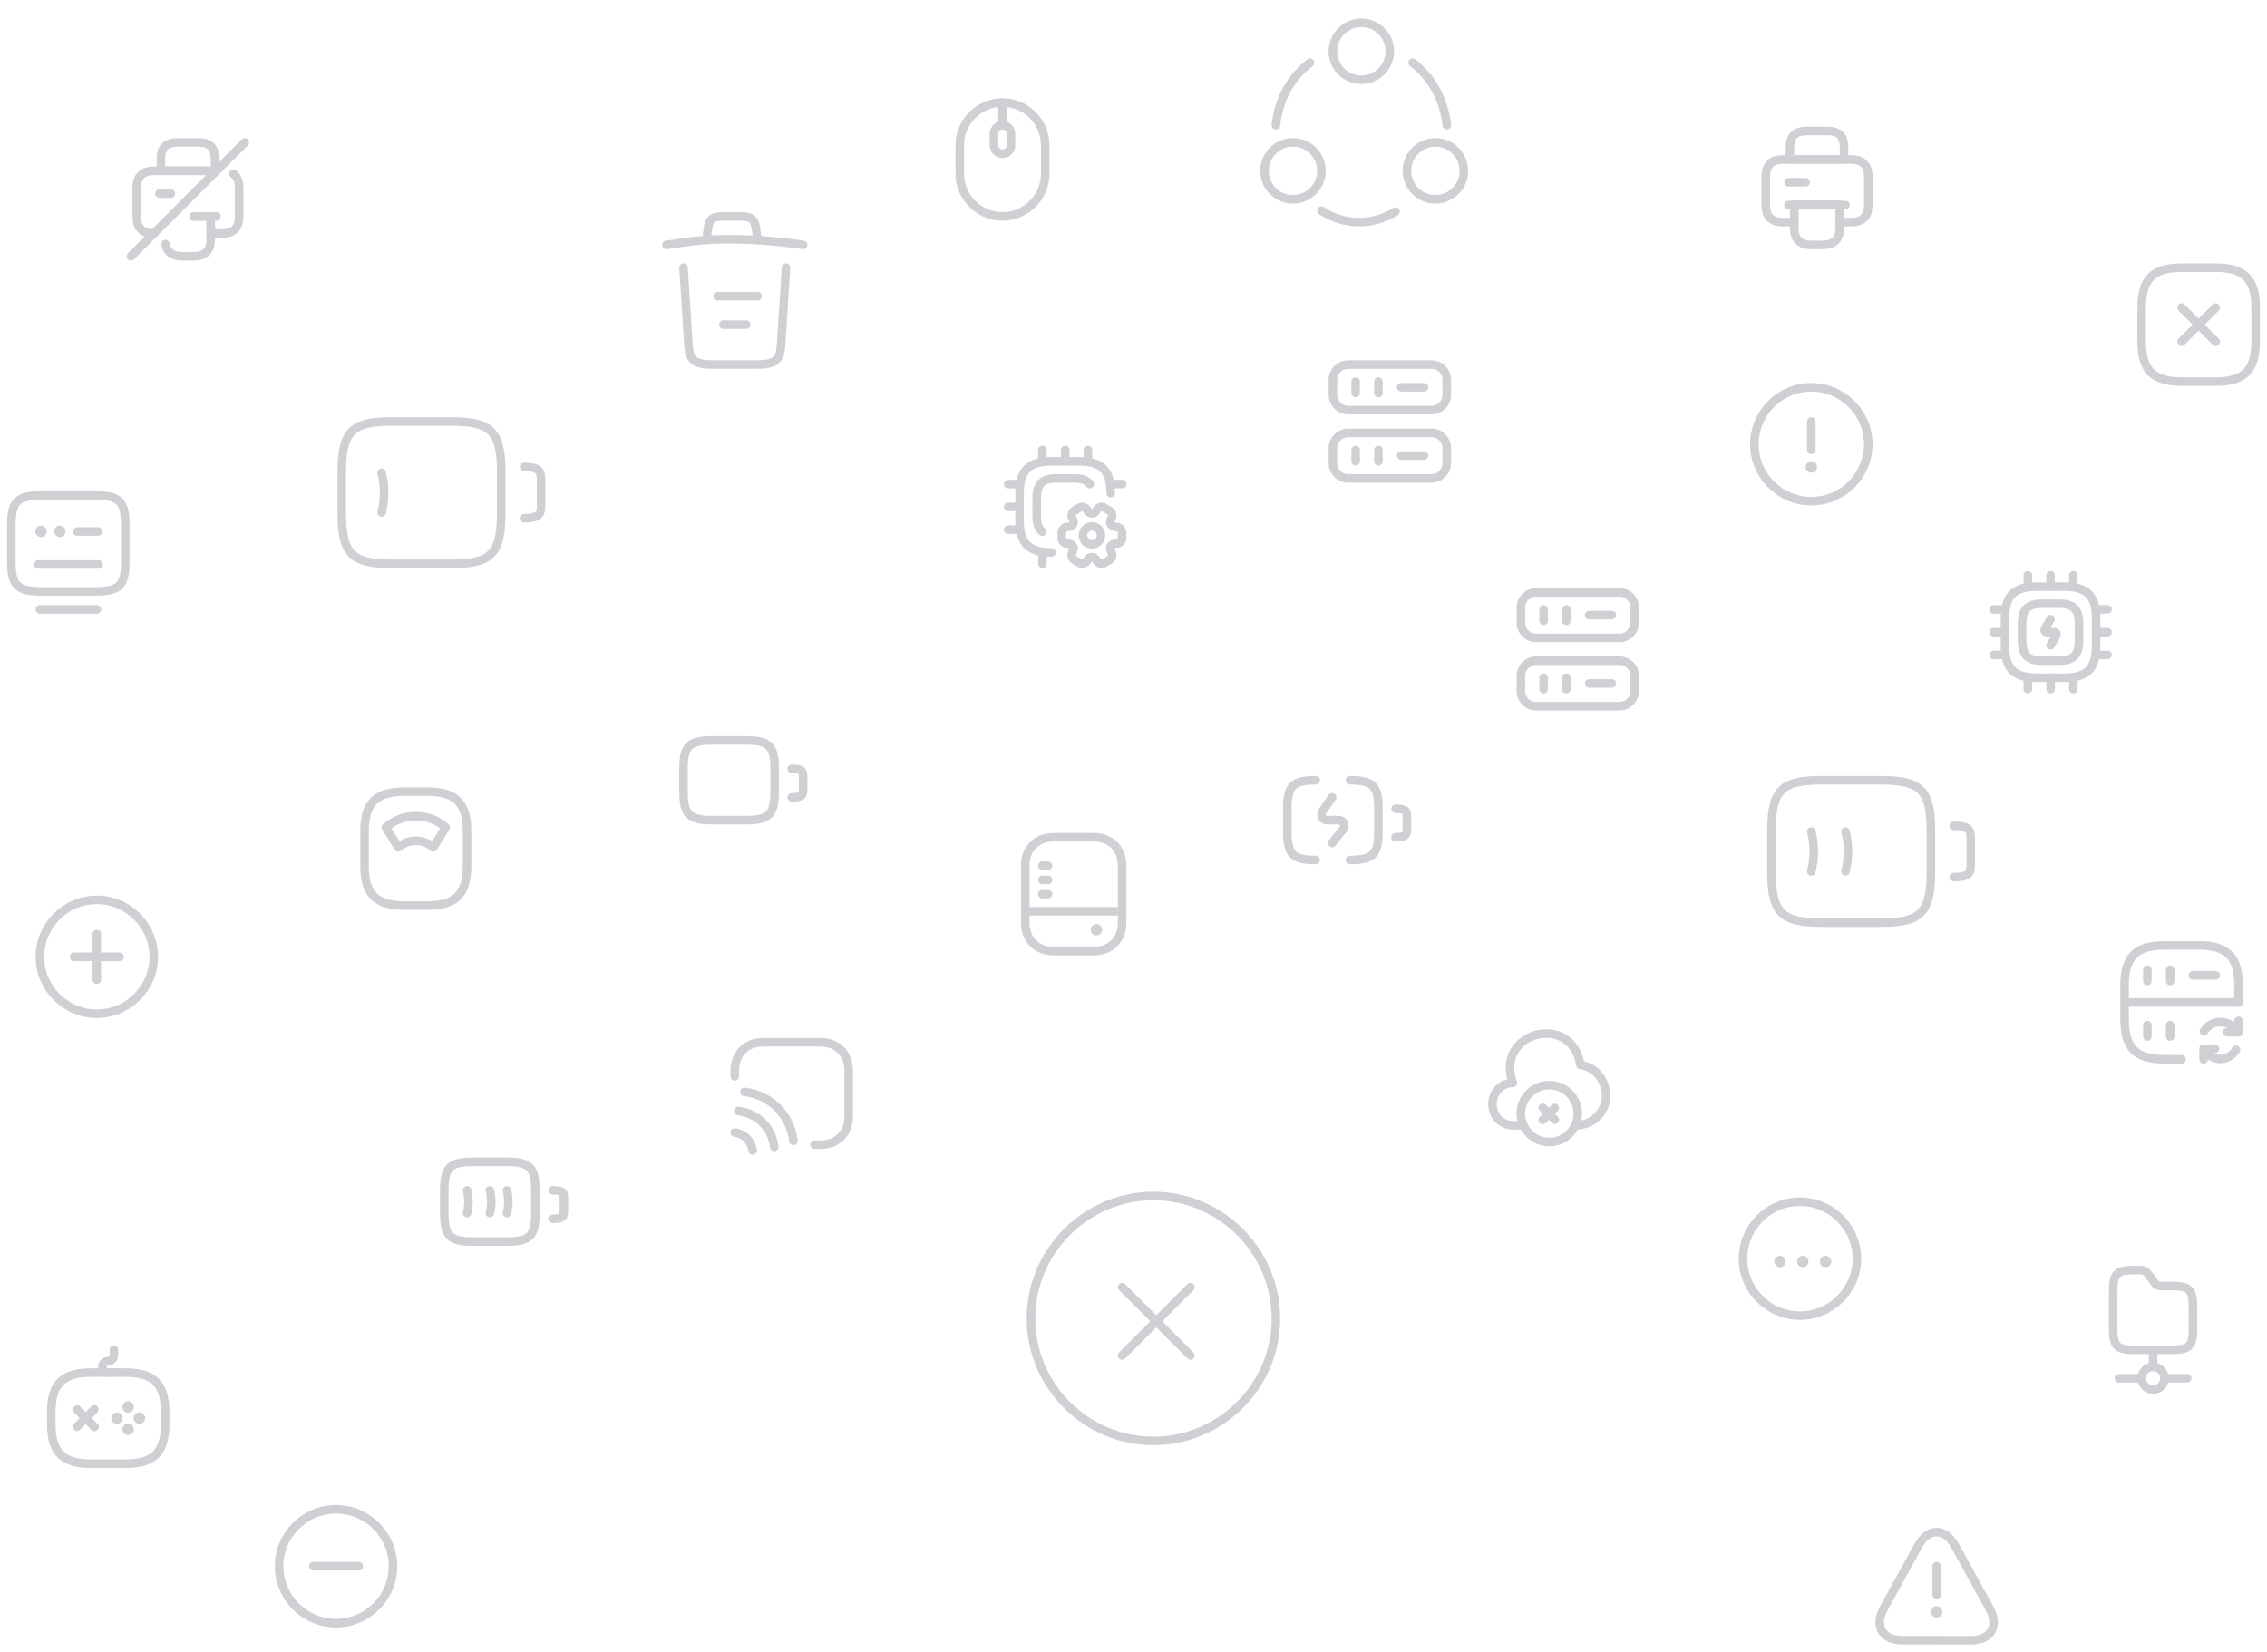 <svg width="398" height="290" viewBox="0 0 398 290" fill="none" xmlns="http://www.w3.org/2000/svg">
<path d="M141 43C136.56 42.34 132.093 42 127.64 42C125 42 122.36 42.2 119.72 42.6L117 43" stroke="#D0D0D4" stroke-width="1.5" stroke-linecap="round" stroke-linejoin="round"/>
<path d="M124 42L124.283 40.236C124.489 38.956 124.643 38 126.816 38H130.184C132.357 38 132.524 39.01 132.717 40.249L133 42" stroke="#D0D0D4" stroke-width="1.5" stroke-linecap="round" stroke-linejoin="round"/>
<path d="M138 47L137.146 60.312C137.001 62.387 136.883 64 133.218 64H124.782C121.117 64 120.999 62.387 120.854 60.312L120 47" stroke="#D0D0D4" stroke-width="1.5" stroke-linecap="round" stroke-linejoin="round"/>
<path d="M127 57H131" stroke="#D0D0D4" stroke-width="1.5" stroke-linecap="round" stroke-linejoin="round"/>
<path d="M126 52H133" stroke="#D0D0D4" stroke-width="1.5" stroke-linecap="round" stroke-linejoin="round"/>
<path d="M131 144H125C121 144 120 143 120 139V135C120 131 121 130 125 130H131C135 130 136 131 136 135V139C136 143 135 144 131 144Z" stroke="#D0D0D4" stroke-width="1.5" stroke-linecap="round" stroke-linejoin="round"/>
<path d="M139 135C141 135 141 135.5 141 136.5V138.5C141 139.5 141 140 139 140" stroke="#D0D0D4" stroke-width="1.5" stroke-linecap="round" stroke-linejoin="round"/>
<path d="M79.25 99H68.75C61.75 99 60 97.214 60 90.071V82.929C60 75.786 61.75 74 68.75 74H79.25C86.25 74 88 75.786 88 82.929V90.071C88 97.214 86.25 99 79.25 99Z" stroke="#D0D0D4" stroke-width="1.5" stroke-linecap="round" stroke-linejoin="round"/>
<path d="M92 82C95 82 95 82.9 95 84.7V88.3C95 90.1 95 91 92 91" stroke="#D0D0D4" stroke-width="1.5" stroke-linecap="round" stroke-linejoin="round"/>
<path d="M67 83C67.578 85.293 67.578 87.707 67 90" stroke="#D0D0D4" stroke-width="1.5" stroke-linecap="round" stroke-linejoin="round"/>
<path d="M343 145C346 145 346 145.9 346 147.7V151.3C346 153.1 346 154 343 154" stroke="#D0D0D4" stroke-width="1.5" stroke-linecap="round" stroke-linejoin="round"/>
<path d="M318 146C318.578 148.292 318.578 150.708 318 153" stroke="#D0D0D4" stroke-width="1.5" stroke-linecap="round" stroke-linejoin="round"/>
<path d="M324 146C324.578 148.292 324.578 150.708 324 153" stroke="#D0D0D4" stroke-width="1.5" stroke-linecap="round" stroke-linejoin="round"/>
<path d="M330.25 162H319.75C312.75 162 311 160.214 311 153.071V145.929C311 138.786 312.75 137 319.75 137H330.25C337.25 137 339 138.786 339 145.929V153.071C339 160.214 337.25 162 330.25 162Z" stroke="#D0D0D4" stroke-width="1.5" stroke-linecap="round" stroke-linejoin="round"/>
<path d="M97 209C99 209 99 209.5 99 210.5V212.5C99 213.5 99 214 97 214" stroke="#D0D0D4" stroke-width="1.5" stroke-linecap="round" stroke-linejoin="round"/>
<path d="M82 209C82.33 210.31 82.33 211.69 82 213" stroke="#D0D0D4" stroke-width="1.5" stroke-linecap="round" stroke-linejoin="round"/>
<path d="M86 209C86.33 210.31 86.33 211.69 86 213" stroke="#D0D0D4" stroke-width="1.5" stroke-linecap="round" stroke-linejoin="round"/>
<path d="M89 209C89.33 210.31 89.33 211.69 89 213" stroke="#D0D0D4" stroke-width="1.5" stroke-linecap="round" stroke-linejoin="round"/>
<path d="M89 218H83C79 218 78 217 78 213V209C78 205 79 204 83 204H89C93 204 94 205 94 209V213C94 217 93 218 89 218Z" stroke="#D0D0D4" stroke-width="1.5" stroke-linecap="round" stroke-linejoin="round"/>
<path d="M245 142C247 142 247 142.5 247 143.5V145.5C247 146.5 247 147 245 147" stroke="#D0D0D4" stroke-width="1.5" stroke-linecap="round" stroke-linejoin="round"/>
<path d="M233.886 140L232.129 142.5C231.766 143.17 232.213 144 232.929 144H235.067C235.783 144 236.23 144.83 235.876 145.5L233.886 148" stroke="#D0D0D4" stroke-width="1.5" stroke-linecap="round" stroke-linejoin="round"/>
<path d="M231 151C227 151 226 150 226 146V142C226 138 227 137 231 137" stroke="#D0D0D4" stroke-width="1.5" stroke-linecap="round" stroke-linejoin="round"/>
<path d="M237 137C241 137 242 138 242 142V146C242 150 241 151 237 151" stroke="#D0D0D4" stroke-width="1.5" stroke-linecap="round" stroke-linejoin="round"/>
<path d="M17 178C22.5 178 27 173.5 27 168C27 162.5 22.5 158 17 158C11.5 158 7 162.5 7 168C7 173.5 11.5 178 17 178Z" stroke="#D0D0D4" stroke-width="1.5" stroke-linecap="round" stroke-linejoin="round"/>
<path d="M13 168H21" stroke="#D0D0D4" stroke-width="1.5" stroke-linecap="round" stroke-linejoin="round"/>
<path d="M17 172V164" stroke="#D0D0D4" stroke-width="1.5" stroke-linecap="round" stroke-linejoin="round"/>
<path d="M59 285C64.5 285 69 280.5 69 275C69 269.5 64.5 265 59 265C53.5 265 49 269.5 49 275C49 280.5 53.5 285 59 285Z" stroke="#D0D0D4" stroke-width="1.5" stroke-linecap="round" stroke-linejoin="round"/>
<path d="M55 275H63" stroke="#D0D0D4" stroke-width="1.5" stroke-linecap="round" stroke-linejoin="round"/>
<path d="M202.5 253C214.325 253 224 243.325 224 231.5C224 219.675 214.325 210 202.5 210C190.675 210 181 219.675 181 231.5C181 243.325 190.675 253 202.5 253Z" stroke="#D0D0D4" stroke-width="1.5" stroke-linecap="round" stroke-linejoin="round"/>
<path d="M197 238L209 226" stroke="#D0D0D4" stroke-width="1.5" stroke-linecap="round" stroke-linejoin="round"/>
<path d="M209 238L197 226" stroke="#D0D0D4" stroke-width="1.5" stroke-linecap="round" stroke-linejoin="round"/>
<path d="M316 231C321.5 231 326 226.5 326 221C326 215.5 321.5 211 316 211C310.5 211 306 215.5 306 221C306 226.5 310.5 231 316 231Z" stroke="#D0D0D4" stroke-width="1.5" stroke-linecap="round" stroke-linejoin="round"/>
<path d="M320.495 221.5H320.504" stroke="#D0D0D4" stroke-width="2" stroke-linecap="round" stroke-linejoin="round"/>
<path d="M316.495 221.5H316.504" stroke="#D0D0D4" stroke-width="2" stroke-linecap="round" stroke-linejoin="round"/>
<path d="M312.495 221.5H312.504" stroke="#D0D0D4" stroke-width="2" stroke-linecap="round" stroke-linejoin="round"/>
<path d="M318 88C323.5 88 328 83.5 328 78C328 72.5 323.5 68 318 68C312.5 68 308 72.5 308 78C308 83.5 312.5 88 318 88Z" stroke="#D0D0D4" stroke-width="1.5" stroke-linecap="round" stroke-linejoin="round"/>
<path d="M318 74V79" stroke="#D0D0D4" stroke-width="1.5" stroke-linecap="round" stroke-linejoin="round"/>
<path d="M318 82H318.009" stroke="#D0D0D4" stroke-width="2" stroke-linecap="round" stroke-linejoin="round"/>
<path d="M340 275V280" stroke="#D0D0D4" stroke-width="1.5" stroke-linecap="round" stroke-linejoin="round"/>
<path d="M340.001 287.99H333.94C330.47 287.99 329.019 285.487 330.7 282.429L333.82 276.758L336.76 271.43C338.541 268.19 341.461 268.19 343.241 271.43L346.182 276.768L349.302 282.44C350.982 285.497 349.522 288 346.062 288H340.001V287.99Z" stroke="#D0D0D4" stroke-width="1.5" stroke-linecap="round" stroke-linejoin="round"/>
<path d="M340 283H340.009" stroke="#D0D0D4" stroke-width="2" stroke-linecap="round" stroke-linejoin="round"/>
<path d="M383 60L389 54" stroke="#D0D0D4" stroke-width="1.5" stroke-linecap="round" stroke-linejoin="round"/>
<path d="M389 60L383 54" stroke="#D0D0D4" stroke-width="1.5" stroke-linecap="round" stroke-linejoin="round"/>
<path d="M383 67H389C394 67 396 65 396 60V54C396 49 394 47 389 47H383C378 47 376 49 376 54V60C376 65 378 67 383 67Z" stroke="#D0D0D4" stroke-width="1.5" stroke-linecap="round" stroke-linejoin="round"/>
<path d="M248 11C251.279 13.486 253.541 17.439 254 22" stroke="#D0D0D4" stroke-width="1.5" stroke-linecap="round" stroke-linejoin="round"/>
<path d="M224 22C224.433 17.457 226.7 13.504 230 11" stroke="#D0D0D4" stroke-width="1.5" stroke-linecap="round" stroke-linejoin="round"/>
<path d="M232 37C233.984 38.283 236.242 39 238.62 39C240.912 39 243.067 38.348 245 37.152" stroke="#D0D0D4" stroke-width="1.5" stroke-linecap="round" stroke-linejoin="round"/>
<path d="M239 14C241.761 14 244 11.761 244 9C244 6.239 241.761 4 239 4C236.239 4 234 6.239 234 9C234 11.761 236.239 14 239 14Z" stroke="#D0D0D4" stroke-width="1.5" stroke-linecap="round" stroke-linejoin="round"/>
<path d="M227 35C229.761 35 232 32.761 232 30C232 27.239 229.761 25 227 25C224.239 25 222 27.239 222 30C222 32.761 224.239 35 227 35Z" stroke="#D0D0D4" stroke-width="1.5" stroke-linecap="round" stroke-linejoin="round"/>
<path d="M252 35C254.761 35 257 32.761 257 30C257 27.239 254.761 25 252 25C249.239 25 247 27.239 247 30C247 32.761 249.239 35 252 35Z" stroke="#D0D0D4" stroke-width="1.5" stroke-linecap="round" stroke-linejoin="round"/>
<path d="M16.57 247.46L13.52 250.51" stroke="#D0D0D4" stroke-width="1.5" stroke-miterlimit="10" stroke-linecap="round" stroke-linejoin="round"/>
<path d="M13.55 247.49L16.6 250.54" stroke="#D0D0D4" stroke-width="1.5" stroke-miterlimit="10" stroke-linecap="round" stroke-linejoin="round"/>
<path d="M20.53 249H20.54" stroke="#D0D0D4" stroke-width="2" stroke-miterlimit="10" stroke-linecap="round" stroke-linejoin="round"/>
<path d="M24.47 249H24.48" stroke="#D0D0D4" stroke-width="2" stroke-miterlimit="10" stroke-linecap="round" stroke-linejoin="round"/>
<path d="M22.5 250.98V250.96" stroke="#D0D0D4" stroke-width="2" stroke-miterlimit="10" stroke-linecap="round" stroke-linejoin="round"/>
<path d="M22.5 247.04V247.02" stroke="#D0D0D4" stroke-width="2" stroke-miterlimit="10" stroke-linecap="round" stroke-linejoin="round"/>
<path d="M16 257H22C27 257 29 255 29 250V248C29 243 27 241 22 241H16C11 241 9 243 9 248V250C9 255 11 257 16 257Z" stroke="#D0D0D4" stroke-width="1.5" stroke-linecap="round" stroke-linejoin="round"/>
<path d="M20.01 237L20 238.01C19.99 238.56 19.55 239 19 239H18.97C18.42 239 17.98 239.45 17.98 240C17.98 240.55 18.43 241 18.98 241H19.98" stroke="#D0D0D4" stroke-width="1.5" stroke-linecap="round" stroke-linejoin="round"/>
<path d="M357.6 119H362.4C366.4 119 368 117.4 368 113.4V108.6C368 104.6 366.4 103 362.4 103H357.6C353.6 103 352 104.6 352 108.6V113.4C352 117.4 353.6 119 357.6 119Z" stroke="#D0D0D4" stroke-width="1.5" stroke-linecap="round" stroke-linejoin="round"/>
<path d="M358.5 116H361.5C364 116 365 115 365 112.5V109.5C365 107 364 106 361.5 106H358.5C356 106 355 107 355 109.5V112.5C355 115 356 116 358.5 116Z" stroke="#D0D0D4" stroke-width="1.5" stroke-linecap="round" stroke-linejoin="round"/>
<path d="M356.01 103V101" stroke="#D0D0D4" stroke-width="1.5" stroke-linecap="round" stroke-linejoin="round"/>
<path d="M360 103V101" stroke="#D0D0D4" stroke-width="1.5" stroke-linecap="round" stroke-linejoin="round"/>
<path d="M364 103V101" stroke="#D0D0D4" stroke-width="1.5" stroke-linecap="round" stroke-linejoin="round"/>
<path d="M368 107H370" stroke="#D0D0D4" stroke-width="1.5" stroke-linecap="round" stroke-linejoin="round"/>
<path d="M368 111H370" stroke="#D0D0D4" stroke-width="1.5" stroke-linecap="round" stroke-linejoin="round"/>
<path d="M368 115H370" stroke="#D0D0D4" stroke-width="1.5" stroke-linecap="round" stroke-linejoin="round"/>
<path d="M364 119V121" stroke="#D0D0D4" stroke-width="1.5" stroke-linecap="round" stroke-linejoin="round"/>
<path d="M360.01 119V121" stroke="#D0D0D4" stroke-width="1.5" stroke-linecap="round" stroke-linejoin="round"/>
<path d="M356.01 119V121" stroke="#D0D0D4" stroke-width="1.5" stroke-linecap="round" stroke-linejoin="round"/>
<path d="M350 107H352" stroke="#D0D0D4" stroke-width="1.5" stroke-linecap="round" stroke-linejoin="round"/>
<path d="M350 111H352" stroke="#D0D0D4" stroke-width="1.5" stroke-linecap="round" stroke-linejoin="round"/>
<path d="M350 115H352" stroke="#D0D0D4" stroke-width="1.5" stroke-linecap="round" stroke-linejoin="round"/>
<path d="M360 108.7L359.06 110.34C358.85 110.7 359.02 111 359.44 111H360.56C360.98 111 361.15 111.3 360.94 111.66L360 113.3" stroke="#D0D0D4" stroke-width="1.5" stroke-linecap="round" stroke-linejoin="round"/>
<path d="M195 86.6C195 82.6 193.4 81 189.4 81H184.6C180.6 81 179 82.6 179 86.6V91.4C179 95.4 180.6 97 184.6 97" stroke="#D0D0D4" stroke-width="1.5" stroke-linecap="round" stroke-linejoin="round"/>
<path d="M191.35 85C190.8 84.3 189.88 84 188.5 84H185.5C183 84 182 85 182 87.5V90.5C182 91.88 182.3 92.8 182.99 93.35" stroke="#D0D0D4" stroke-width="1.5" stroke-linecap="round" stroke-linejoin="round"/>
<path d="M183.01 81V79" stroke="#D0D0D4" stroke-width="1.5" stroke-linecap="round" stroke-linejoin="round"/>
<path d="M187 81V79" stroke="#D0D0D4" stroke-width="1.5" stroke-linecap="round" stroke-linejoin="round"/>
<path d="M191 81V79" stroke="#D0D0D4" stroke-width="1.5" stroke-linecap="round" stroke-linejoin="round"/>
<path d="M195 85H197" stroke="#D0D0D4" stroke-width="1.5" stroke-linecap="round" stroke-linejoin="round"/>
<path d="M183.01 97V99" stroke="#D0D0D4" stroke-width="1.5" stroke-linecap="round" stroke-linejoin="round"/>
<path d="M177 85H179" stroke="#D0D0D4" stroke-width="1.5" stroke-linecap="round" stroke-linejoin="round"/>
<path d="M177 89H179" stroke="#D0D0D4" stroke-width="1.5" stroke-linecap="round" stroke-linejoin="round"/>
<path d="M177 93H179" stroke="#D0D0D4" stroke-width="1.5" stroke-linecap="round" stroke-linejoin="round"/>
<path d="M191.71 95.59C192.588 95.59 193.3 94.878 193.3 94C193.3 93.122 192.588 92.41 191.71 92.41C190.832 92.41 190.12 93.122 190.12 94C190.12 94.878 190.832 95.59 191.71 95.59Z" stroke="#D0D0D4" stroke-width="1.5" stroke-miterlimit="10" stroke-linecap="round" stroke-linejoin="round"/>
<path d="M186.41 94.46V93.53C186.41 92.98 186.86 92.53 187.41 92.53C188.37 92.53 188.76 91.85 188.28 91.02C188 90.54 188.17 89.92 188.65 89.65L189.56 89.12C189.98 88.87 190.52 89.02 190.77 89.44L190.83 89.54C191.31 90.37 192.09 90.37 192.57 89.54L192.63 89.44C192.88 89.02 193.42 88.88 193.84 89.12L194.75 89.65C195.23 89.93 195.4 90.54 195.12 91.02C194.64 91.85 195.03 92.53 195.99 92.53C196.54 92.53 196.99 92.98 196.99 93.53V94.46C196.99 95.01 196.54 95.46 195.99 95.46C195.03 95.46 194.64 96.14 195.12 96.97C195.4 97.45 195.23 98.07 194.75 98.34L193.84 98.87C193.42 99.12 192.88 98.97 192.63 98.55L192.57 98.45C192.09 97.62 191.31 97.62 190.83 98.45L190.77 98.55C190.52 98.97 189.98 99.11 189.56 98.87L188.65 98.34C188.17 98.06 188 97.45 188.28 96.97C188.76 96.14 188.37 95.46 187.41 95.46C186.86 95.47 186.41 95.02 186.41 94.46Z" stroke="#D0D0D4" stroke-width="1.5" stroke-miterlimit="10" stroke-linecap="round" stroke-linejoin="round"/>
<path d="M28.25 30H37.75V28C37.75 26 37 25 34.75 25H31.25C29 25 28.25 26 28.25 28V30Z" stroke="#D0D0D4" stroke-width="1.5" stroke-miterlimit="10" stroke-linecap="round" stroke-linejoin="round"/>
<path d="M33.97 38H37V42C37 44 36 45 34 45H32C30.31 45 29.33 44.29 29.07 42.86" stroke="#D0D0D4" stroke-width="1.5" stroke-miterlimit="10" stroke-linecap="round" stroke-linejoin="round"/>
<path d="M27 41C25 41 24 40 24 38V33C24 31 25 30 27 30H37.59" stroke="#D0D0D4" stroke-width="1.5" stroke-miterlimit="10" stroke-linecap="round" stroke-linejoin="round"/>
<path d="M40.97 30.52C41.66 31 42 31.83 42 33V38C42 40 41 41 39 41H37V38H34" stroke="#D0D0D4" stroke-width="1.5" stroke-miterlimit="10" stroke-linecap="round" stroke-linejoin="round"/>
<path d="M38 38H36.79" stroke="#D0D0D4" stroke-width="1.5" stroke-miterlimit="10" stroke-linecap="round" stroke-linejoin="round"/>
<path d="M28 34H30" stroke="#D0D0D4" stroke-width="1.5" stroke-miterlimit="10" stroke-linecap="round" stroke-linejoin="round"/>
<path d="M43 25L23 45" stroke="#D0D0D4" stroke-width="1.5" stroke-linecap="round" stroke-linejoin="round"/>
<path d="M129 189V188C129 185 131 183 134 183H144C147 183 149 185 149 188V196C149 199 147 201 144 201H143" stroke="#D0D0D4" stroke-width="1.5" stroke-linecap="round" stroke-linejoin="round"/>
<path d="M130.69 191.71C135.31 192.3 138.7 195.7 139.3 200.32" stroke="#D0D0D4" stroke-width="1.5" stroke-linecap="round" stroke-linejoin="round"/>
<path d="M129.62 195.07C133.01 195.5 135.5 198 135.94 201.39" stroke="#D0D0D4" stroke-width="1.5" stroke-linecap="round" stroke-linejoin="round"/>
<path d="M128.98 198.86C130.67 199.08 131.92 200.32 132.14 202.02" stroke="#D0D0D4" stroke-width="1.5" stroke-linecap="round" stroke-linejoin="round"/>
<path d="M272.97 196.61L270.86 194.5" stroke="#D0D0D4" stroke-width="1.5" stroke-miterlimit="10" stroke-linecap="round" stroke-linejoin="round"/>
<path d="M272.95 194.52L270.83 196.64" stroke="#D0D0D4" stroke-width="1.5" stroke-miterlimit="10" stroke-linecap="round" stroke-linejoin="round"/>
<path d="M265.54 190.12C260.86 190.45 260.86 197.26 265.54 197.59H267.46" stroke="#D0D0D4" stroke-width="1.5" stroke-miterlimit="10" stroke-linecap="round" stroke-linejoin="round"/>
<path d="M265.59 190.12C262.38 181.19 275.92 177.62 277.47 187C281.8 187.55 283.55 193.32 280.27 196.19C279.27 197.1 277.98 197.6 276.63 197.59H276.54" stroke="#D0D0D4" stroke-width="1.5" stroke-miterlimit="10" stroke-linecap="round" stroke-linejoin="round"/>
<path d="M277 195.53C277 196.27 276.84 196.97 276.54 197.59C276.46 197.77 276.37 197.94 276.27 198.1C275.41 199.55 273.82 200.53 272 200.53C270.18 200.53 268.59 199.55 267.73 198.1C267.63 197.94 267.54 197.77 267.46 197.59C267.16 196.97 267 196.27 267 195.53C267 192.77 269.24 190.53 272 190.53C274.76 190.53 277 192.77 277 195.53Z" stroke="#D0D0D4" stroke-width="1.5" stroke-miterlimit="10" stroke-linecap="round" stroke-linejoin="round"/>
<path d="M71 159H75C80 159 82 157 82 152V146C82 141 80 139 75 139H71C66 139 64 141 64 146V152C64 157 66 159 71 159Z" stroke="#D0D0D4" stroke-width="1.5" stroke-linecap="round" stroke-linejoin="round"/>
<path d="M78.25 145.29C75.26 142.63 70.74 142.63 67.75 145.29L69.93 148.79C71.68 147.23 74.32 147.23 76.07 148.79L78.25 145.29Z" stroke="#D0D0D4" stroke-width="1.5" stroke-linecap="round" stroke-linejoin="round"/>
<path d="M314.25 28H323.75V26C323.75 24 323 23 320.75 23H317.25C315 23 314.25 24 314.25 26V28Z" stroke="#D0D0D4" stroke-width="1.5" stroke-miterlimit="10" stroke-linecap="round" stroke-linejoin="round"/>
<path d="M323 36V40C323 42 322 43 320 43H318C316 43 315 42 315 40V36H323Z" stroke="#D0D0D4" stroke-width="1.5" stroke-miterlimit="10" stroke-linecap="round" stroke-linejoin="round"/>
<path d="M328 31V36C328 38 327 39 325 39H323V36H315V39H313C311 39 310 38 310 36V31C310 29 311 28 313 28H325C327 28 328 29 328 31Z" stroke="#D0D0D4" stroke-width="1.5" stroke-miterlimit="10" stroke-linecap="round" stroke-linejoin="round"/>
<path d="M324 36H322.79H314" stroke="#D0D0D4" stroke-width="1.5" stroke-miterlimit="10" stroke-linecap="round" stroke-linejoin="round"/>
<path d="M314 32H317" stroke="#D0D0D4" stroke-width="1.5" stroke-miterlimit="10" stroke-linecap="round" stroke-linejoin="round"/>
<path d="M192 167H185C182 167 180 165 180 162V152C180 149 182 147 185 147H192C195 147 197 149 197 152V162C197 165 195 167 192 167Z" stroke="#D0D0D4" stroke-width="1.5" stroke-linecap="round" stroke-linejoin="round"/>
<path d="M180 160H197" stroke="#D0D0D4" stroke-width="1.5" stroke-linecap="round" stroke-linejoin="round"/>
<path d="M183 157H184" stroke="#D0D0D4" stroke-width="1.5" stroke-linecap="round" stroke-linejoin="round"/>
<path d="M183 154.5H184" stroke="#D0D0D4" stroke-width="1.5" stroke-linecap="round" stroke-linejoin="round"/>
<path d="M183 152H184" stroke="#D0D0D4" stroke-width="1.5" stroke-linecap="round" stroke-linejoin="round"/>
<path d="M192.495 163.25H192.503" stroke="#D0D0D4" stroke-width="2" stroke-linecap="round" stroke-linejoin="round"/>
<path d="M7.26 87H16.73C17.38 87 17.96 87.02 18.48 87.09C21.25 87.4 22 88.7 22 92.26V98.58C22 102.14 21.25 103.44 18.48 103.75C17.96 103.82 17.39 103.84 16.73 103.84H7.26C6.61 103.84 6.03 103.82 5.51 103.75C2.74 103.44 1.99 102.14 1.99 98.58V92.26C1.99 88.7 2.74 87.4 5.51 87.09C6.03 87.02 6.61 87 7.26 87Z" stroke="#D0D0D4" stroke-width="1.5" stroke-linecap="round" stroke-linejoin="round"/>
<path d="M13.58 93.32H17.26" stroke="#D0D0D4" stroke-width="1.5" stroke-linecap="round" stroke-linejoin="round"/>
<path d="M6.74 99.11H6.76H17.27" stroke="#D0D0D4" stroke-width="1.5" stroke-linecap="round" stroke-linejoin="round"/>
<path d="M7 107H17" stroke="#D0D0D4" stroke-width="1.5" stroke-linecap="round" stroke-linejoin="round"/>
<path d="M7.195 93.3H7.204" stroke="#D0D0D4" stroke-width="2" stroke-linecap="round" stroke-linejoin="round"/>
<path d="M10.495 93.3H10.504" stroke="#D0D0D4" stroke-width="2" stroke-linecap="round" stroke-linejoin="round"/>
<path d="M284.32 112H269.69C268.21 112 267.01 110.79 267.01 109.32V106.69C267.01 105.21 268.22 104.01 269.69 104.01H284.32C285.8 104.01 287 105.22 287 106.69V109.32C287 110.79 285.79 112 284.32 112Z" stroke="#D0D0D4" stroke-width="1.5" stroke-linecap="round" stroke-linejoin="round"/>
<path d="M284.32 124H269.69C268.21 124 267.01 122.79 267.01 121.32V118.69C267.01 117.21 268.22 116.01 269.69 116.01H284.32C285.8 116.01 287 117.22 287 118.69V121.32C287 122.79 285.79 124 284.32 124Z" stroke="#D0D0D4" stroke-width="1.5" stroke-linecap="round" stroke-linejoin="round"/>
<path d="M271 107V109" stroke="#D0D0D4" stroke-width="1.5" stroke-linecap="round" stroke-linejoin="round"/>
<path d="M275 107V109" stroke="#D0D0D4" stroke-width="1.5" stroke-linecap="round" stroke-linejoin="round"/>
<path d="M271 119V121" stroke="#D0D0D4" stroke-width="1.5" stroke-linecap="round" stroke-linejoin="round"/>
<path d="M275 119V121" stroke="#D0D0D4" stroke-width="1.5" stroke-linecap="round" stroke-linejoin="round"/>
<path d="M279 108H283" stroke="#D0D0D4" stroke-width="1.5" stroke-linecap="round" stroke-linejoin="round"/>
<path d="M279 120H283" stroke="#D0D0D4" stroke-width="1.5" stroke-linecap="round" stroke-linejoin="round"/>
<path d="M176 38C180.13 38 183.5 34.63 183.5 30.5V25.5C183.5 21.37 180.13 18 176 18C171.87 18 168.5 21.37 168.5 25.5V30.5C168.5 34.63 171.87 38 176 38Z" stroke="#D0D0D4" stroke-width="1.5" stroke-linecap="round" stroke-linejoin="round"/>
<path d="M176 27C175.17 27 174.5 26.33 174.5 25.5V23.5C174.5 22.67 175.17 22 176 22C176.82 22 177.5 22.67 177.5 23.5V25.5C177.5 26.33 176.82 27 176 27Z" stroke="#D0D0D4" stroke-width="1.5" stroke-linecap="round" stroke-linejoin="round"/>
<path d="M176 22V18" stroke="#D0D0D4" stroke-width="1.5" stroke-linecap="round" stroke-linejoin="round"/>
<path d="M251.32 72H236.69C235.21 72 234.01 70.79 234.01 69.32V66.69C234.01 65.21 235.22 64.01 236.69 64.01H251.32C252.8 64.01 254 65.22 254 66.69V69.32C254 70.79 252.79 72 251.32 72Z" stroke="#D0D0D4" stroke-width="1.5" stroke-linecap="round" stroke-linejoin="round"/>
<path d="M251.32 84H236.69C235.21 84 234.01 82.79 234.01 81.32V78.69C234.01 77.21 235.22 76.01 236.69 76.01H251.32C252.8 76.01 254 77.22 254 78.69V81.32C254 82.79 252.79 84 251.32 84Z" stroke="#D0D0D4" stroke-width="1.5" stroke-linecap="round" stroke-linejoin="round"/>
<path d="M238 67V69" stroke="#D0D0D4" stroke-width="1.5" stroke-linecap="round" stroke-linejoin="round"/>
<path d="M242 67V69" stroke="#D0D0D4" stroke-width="1.5" stroke-linecap="round" stroke-linejoin="round"/>
<path d="M238 79V81" stroke="#D0D0D4" stroke-width="1.5" stroke-linecap="round" stroke-linejoin="round"/>
<path d="M242 79V81" stroke="#D0D0D4" stroke-width="1.5" stroke-linecap="round" stroke-linejoin="round"/>
<path d="M246 68H250" stroke="#D0D0D4" stroke-width="1.5" stroke-linecap="round" stroke-linejoin="round"/>
<path d="M246 80H250" stroke="#D0D0D4" stroke-width="1.5" stroke-linecap="round" stroke-linejoin="round"/>
<path d="M378 237V240" stroke="#D0D0D4" stroke-width="1.5" stroke-miterlimit="10" stroke-linecap="round" stroke-linejoin="round"/>
<path d="M378 244C379.105 244 380 243.105 380 242C380 240.895 379.105 240 378 240C376.895 240 376 240.895 376 242C376 243.105 376.895 244 378 244Z" stroke="#D0D0D4" stroke-width="1.5" stroke-miterlimit="10" stroke-linecap="round" stroke-linejoin="round"/>
<path d="M384 242H380" stroke="#D0D0D4" stroke-width="1.5" stroke-miterlimit="10" stroke-linecap="round" stroke-linejoin="round"/>
<path d="M376 242H372" stroke="#D0D0D4" stroke-width="1.5" stroke-miterlimit="10" stroke-linecap="round" stroke-linejoin="round"/>
<path d="M385 229.3V233.5C385 236.3 384.3 237 381.5 237H374.5C371.7 237 371 236.3 371 233.5V226.5C371 223.7 371.7 223 374.5 223H375.55C376.6 223 376.83 223.31 377.23 223.84L378.28 225.24C378.55 225.59 378.7 225.8 379.4 225.8H381.5C384.3 225.8 385 226.5 385 229.3Z" stroke="#D0D0D4" stroke-width="1.5" stroke-miterlimit="10"/>
<path d="M377 170.25V172.25" stroke="#D0D0D4" stroke-width="1.5" stroke-linecap="round" stroke-linejoin="round"/>
<path d="M393 176V173C393 168 391 166 386 166H380C375 166 373 168 373 173V179C373 184 375 186 380 186H383" stroke="#D0D0D4" stroke-width="1.5" stroke-linecap="round" stroke-linejoin="round"/>
<path d="M381 170.25V172.25" stroke="#D0D0D4" stroke-width="1.5" stroke-linecap="round" stroke-linejoin="round"/>
<path d="M377 180V182" stroke="#D0D0D4" stroke-width="1.5" stroke-linecap="round" stroke-linejoin="round"/>
<path d="M381 180V182" stroke="#D0D0D4" stroke-width="1.5" stroke-linecap="round" stroke-linejoin="round"/>
<path d="M385 171.25H389" stroke="#D0D0D4" stroke-width="1.5" stroke-linecap="round" stroke-linejoin="round"/>
<path d="M373 176H393" stroke="#D0D0D4" stroke-width="1.5" stroke-linecap="round" stroke-linejoin="round"/>
<path d="M392.56 184.33C392 185.3 390.95 185.95 389.75 185.95C387.96 185.95 386.86 184.15 386.86 184.15M386.93 181.09C387.49 180.11 388.54 179.46 389.75 179.46C391.92 179.46 393 181.26 393 181.26M393 179.25V181.25H391M388.86 184.14H386.86V186" stroke="#D0D0D4" stroke-width="1.5" stroke-linecap="round" stroke-linejoin="round"/>
</svg>
